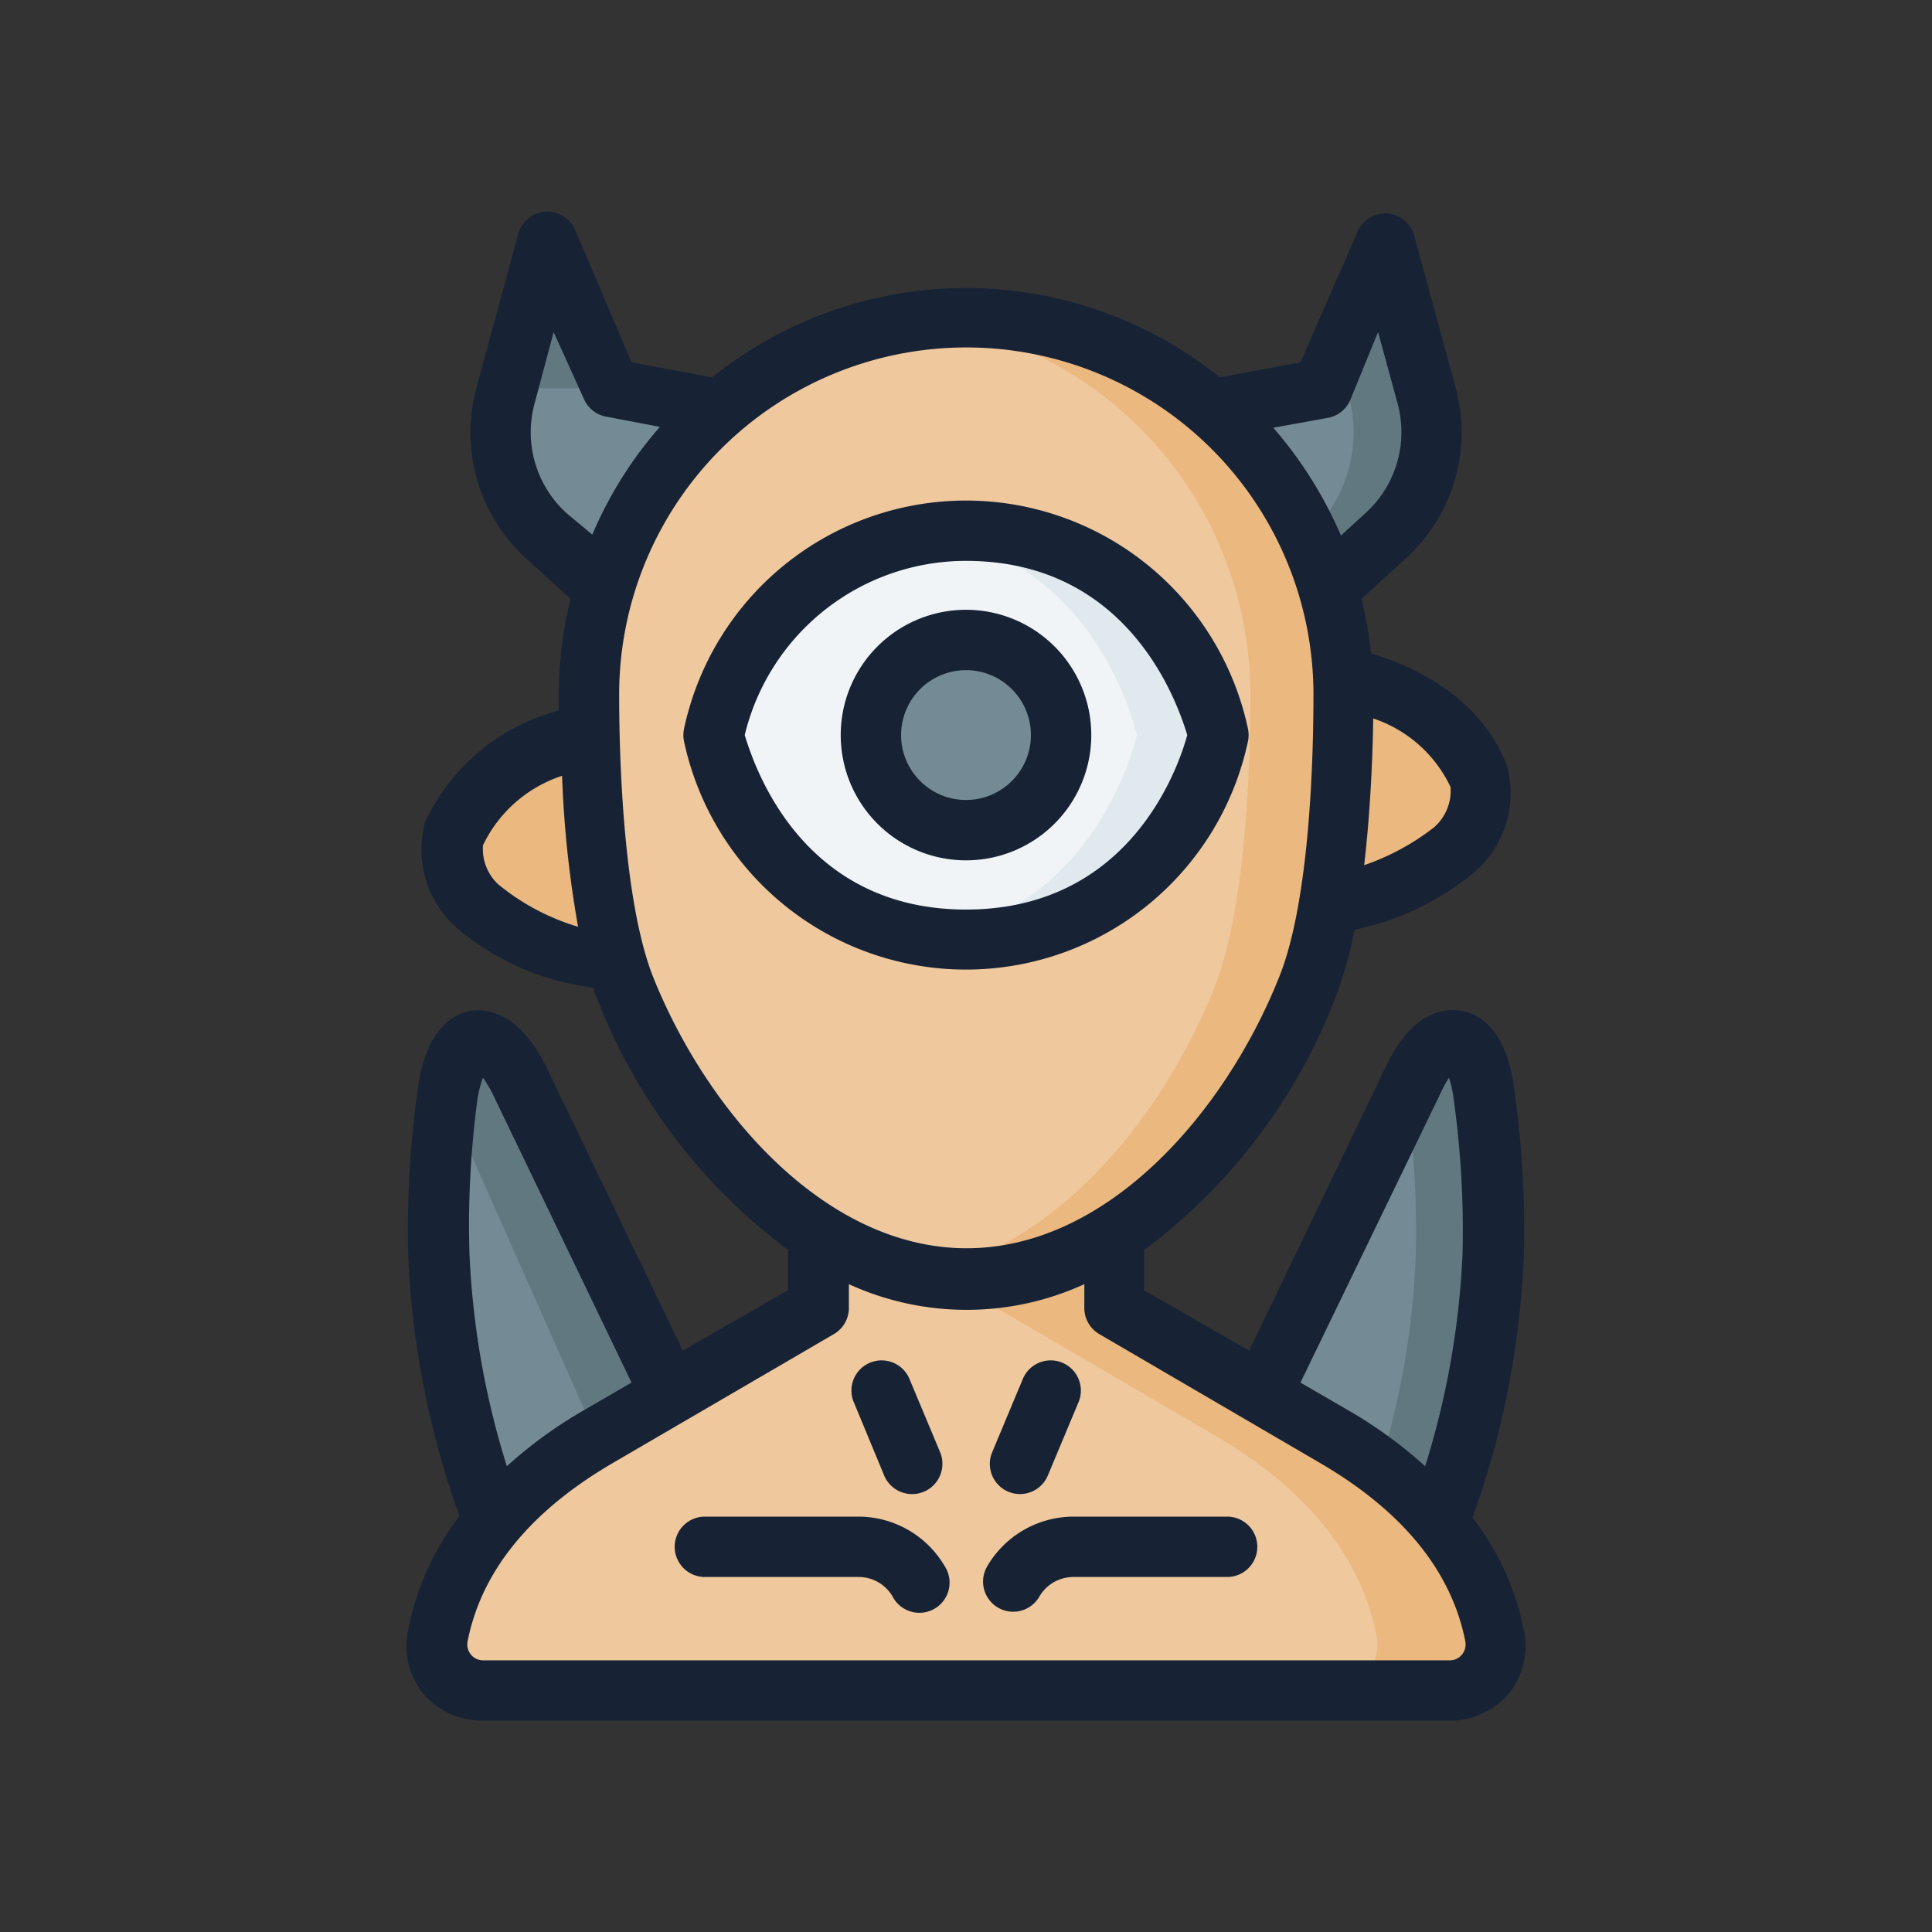 <svg viewBox="0 0 64 64" xmlns="http://www.w3.org/2000/svg">
  <rect x="0" y="0" width="64" height="64" fill="#333333" stroke="none"/>
  <defs>
    <style>
      .cls-1{fill:#ebb87f}.cls-2{fill:#748a95}.cls-3{fill:#617880}.cls-4{fill:#efc89d}.cls-7{fill:#172335}
    </style>
  </defs>
  <g id="Cyclops">
    <path class="cls-1" d="M19.52 24.31S16 25 15 27.6a2.49 2.49 0 0 0 .88 2.48 7 7 0 0 0 4.48 1.67l3.08-4Z" id="path145675-5"/>
    <path class="cls-1" d="M44.48 22.43s3.52.65 4.52 3.29a2.53 2.53 0 0 1-.88 2.48A7.41 7.41 0 0 1 44 29.88l-3.28-3.45Z" id="path145680-4"/>
    <path class="cls-2" d="m22.19 46.19-5-10.3c-.93-2-2.09-1.85-2.39.29a32.54 32.54 0 0 0-.32 5.34 28 28 0 0 0 1.78 8.76l4.89-.52Z" id="path116892-4-6"/>
    <path class="cls-2" d="m41.81 46.19 5-10.3c.93-2 2.09-1.85 2.39.29a32.54 32.54 0 0 1 .32 5.34 28 28 0 0 1-1.78 8.76l-4.89-.52Z" id="path72041-9-5-9"/>
    <path class="cls-3" d="M48.12 34.5c-.43 0-.91.47-1.35 1.38l-.18.38a31.81 31.81 0 0 1 .31 5.26A27 27 0 0 1 45.22 50l2.48.27a28.08 28.08 0 0 0 1.78-8.77 32.54 32.54 0 0 0-.32-5.34C49 35 48.6 34.48 48.12 34.5Z" id="path194443"/>
    <path class="cls-3" d="m22.19 46.2-5-10.32c-.44-.91-.92-1.37-1.35-1.38s-.88.54-1 1.68v.34l5.36 12.07Z" id="path194880"/>
    <path class="cls-4" d="M36.9 38.82v4.5l7.32 4.28c2.58 1.51 4.7 3.66 5.28 6.58A1.52 1.52 0 0 1 48 56H16a1.52 1.52 0 0 1-1.49-1.82c.58-2.92 2.7-5.07 5.28-6.58l7.32-4.28-.32-4.5Z" id="path123162-37"/>
    <path class="cls-1" d="M33 38.81v4.51l7.33 4.28c2.57 1.51 4.69 3.66 5.27 6.58A1.52 1.52 0 0 1 44.11 56H48a1.52 1.52 0 0 0 1.49-1.82c-.58-2.92-2.7-5.07-5.28-6.58l-7.31-4.28v-4.51Z" id="path188078"/>
    <path class="cls-2" d="m23.85 13.54-3.63-.68L18.13 8l-1.38 5.11a4.63 4.63 0 0 0 1.34 4.64L20 19.5l3.92-3Z" id="path71180-5"/>
    <path class="cls-2" d="m40.15 13.54 3.63-.68L45.87 8l1.38 5.11a4.62 4.62 0 0 1-1.35 4.64L44 19.5l-3.92-3Z" id="path71610-0"/>
    <path class="cls-3" d="m45.87 8-1.58 3.68.39 1.43a4.65 4.65 0 0 1-1.35 4.64l-.75.68L44 19.5l1.91-1.75a4.61 4.61 0 0 0 1.35-4.64Z" id="path194441"/>
    <path class="cls-3" d="M20.21 12.86 18.13 8l-1 3.68.51 1.18Z" id="path192031"/>
    <path class="cls-4" d="M43.29 32.72c-2 5.13-6.33 9.67-11.29 9.67s-9.25-4.54-11.29-9.67c-1-2.52-1.2-7-1.2-9.71a12.49 12.49 0 0 1 25 0c-.02 2.73-.21 7.19-1.22 9.71Z" id="path25222-7-2-261"/>
    <path d="M40.36 24.35s-1.48 6.78-8.36 6.78-8.36-6.78-8.36-6.78 1.48-6.77 8.36-6.77 8.36 6.77 8.36 6.77Z" id="path68751-4" style="fill:#f0f4f7"/>
    <path class="cls-2" d="M35.15 24.35A3.15 3.15 0 1 1 32 21.2a3.15 3.15 0 0 1 3.15 3.15Z" id="path68646-8-9-4"/>
    <path class="cls-1" d="M32 10.52a11.27 11.27 0 0 0-1.54.1A12.48 12.48 0 0 1 41.42 23c0 2.73-.19 7.19-1.19 9.71-1.83 4.59-5.46 8.71-9.77 9.52a8 8 0 0 0 1.54.15c5 0 9.25-4.54 11.29-9.67 1-2.52 1.2-7 1.2-9.71A12.49 12.49 0 0 0 32 10.52Z" id="path187001"/>
    <path d="M32 17.58a9.52 9.52 0 0 0-1.34.09c5.74.81 7 6.68 7 6.68s-1.28 5.88-7 6.69a11.3 11.3 0 0 0 1.34.09c6.88 0 8.36-6.78 8.36-6.78s-1.48-6.77-8.36-6.77Z" id="path198061" style="fill:#e0e9ee"/>
    <path class="cls-7" d="M41.34 24.56a1 1 0 0 0 0-.42 9.55 9.55 0 0 0-18.68 0 1 1 0 0 0 0 .42 9.55 9.55 0 0 0 18.68 0Zm-16.67-.21A7.54 7.54 0 0 1 32 18.58c5.4 0 7 4.69 7.33 5.77-.3 1.09-1.9 5.78-7.33 5.78s-7-4.7-7.33-5.78Z"/>
    <path class="cls-7" d="M14 56.08a2.56 2.56 0 0 0 2 .92h32a2.56 2.56 0 0 0 2-.92 2.51 2.51 0 0 0 .48-2.08 9 9 0 0 0-1.7-3.73 28.94 28.94 0 0 0 1.7-8.71 33.25 33.25 0 0 0-.33-5.56c-.28-2-1.23-2.44-1.77-2.52s-1.61 0-2.51 1.93l-4.49 9.33-3.48-2v-1.33a18.84 18.84 0 0 0 6.32-8.32 13.25 13.25 0 0 0 .65-2.29 9.14 9.14 0 0 0 3.84-1.8 3.47 3.47 0 0 0 1.21-3.64C49 23 46.66 22 45.42 21.65a13.42 13.42 0 0 0-.32-1.81l1.48-1.35a5.64 5.64 0 0 0 1.64-5.65l-1.39-5.1A1 1 0 0 0 45 7.61L43.08 12l-2.67.5a13.43 13.43 0 0 0-16.82 0l-2.67-.5-1.87-4.39a1 1 0 0 0-1.88.13l-1.39 5.11a5.63 5.63 0 0 0 1.64 5.64l1.48 1.35a13.29 13.29 0 0 0-.39 3.16v.54a6.77 6.77 0 0 0-4.43 3.69 3.47 3.47 0 0 0 1.21 3.64 8.64 8.64 0 0 0 4.37 1.85c0 .12.07.25.12.36a18.84 18.84 0 0 0 6.32 8.32v1.34l-3.48 2-4.49-9.33c-.9-1.88-2-2-2.51-1.93S14.13 34 13.85 36a33.25 33.25 0 0 0-.33 5.51 28.94 28.94 0 0 0 1.7 8.71 9 9 0 0 0-1.7 3.78 2.51 2.51 0 0 0 .48 2.08Zm33.67-19.76a4.7 4.7 0 0 1 .33-.62 3.75 3.75 0 0 1 .14.61 31.49 31.49 0 0 1 .31 5.18 27.48 27.48 0 0 1-1.24 7.08 14.75 14.75 0 0 0-2.51-1.83l-1.62-.94Zm.38-10.25a1.6 1.6 0 0 1-.55 1.34 8 8 0 0 1-2.31 1.25c.2-1.73.28-3.49.3-4.86a4.35 4.35 0 0 1 2.56 2.27ZM44 13.84a1 1 0 0 0 .73-.59l.92-2.25.64 2.34A3.62 3.62 0 0 1 45.23 17l-.81.74a13.61 13.61 0 0 0-2.24-3.57ZM18.77 17a3.62 3.62 0 0 1-1.06-3.64l.63-2.36 1 2.21a1 1 0 0 0 .73.59l1.79.34a13.35 13.35 0 0 0-2.24 3.57ZM16.5 29.29A1.6 1.6 0 0 1 16 28a4.43 4.43 0 0 1 2.62-2.3 35.39 35.39 0 0 0 .53 5 7.53 7.53 0 0 1-2.65-1.41Zm5.13 3.06c-1-2.55-1.12-7.38-1.12-9.34a11.49 11.49 0 0 1 23 0c0 2-.11 6.79-1.13 9.34-1.79 4.5-5.69 9-10.36 9s-8.59-4.5-10.39-9Zm6 11.84a1 1 0 0 0 .49-.87v-.78a9.37 9.37 0 0 0 7.8 0v.78a1 1 0 0 0 .49.87l7.33 4.28c2.72 1.59 4.34 3.57 4.8 5.9a.53.53 0 0 1-.11.44.52.52 0 0 1-.43.19H16a.52.52 0 0 1-.4-.19.53.53 0 0 1-.11-.44c.46-2.33 2.08-4.31 4.8-5.9Zm-11.8-7.87a3.66 3.66 0 0 1 .17-.62 4.7 4.7 0 0 1 .36.62l4.56 9.48-1.62.94a14.75 14.75 0 0 0-2.51 1.83 27.48 27.48 0 0 1-1.24-7.08 31.31 31.31 0 0 1 .28-5.17Z"/>
    <path class="cls-7" d="M23.35 52.24h5.1a1.3 1.3 0 0 1 1.12.65 1 1 0 1 0 1.73-1 3.32 3.32 0 0 0-2.85-1.65h-5.1a1 1 0 0 0 0 2ZM33.07 53.26a1 1 0 0 0 1.36-.37 1.3 1.3 0 0 1 1.12-.65h5.1a1 1 0 0 0 0-2h-5.1a3.32 3.32 0 0 0-2.85 1.65 1 1 0 0 0 .37 1.37ZM29.29 48.88a1 1 0 0 0 1.85-.78l-1-2.39a1 1 0 1 0-1.84.78ZM33.39 49.41a1 1 0 0 0 1.32-.53l1-2.39a1 1 0 1 0-1.84-.78l-1 2.39a1 1 0 0 0 .52 1.31ZM36.15 24.35A4.15 4.15 0 1 0 32 28.5a4.15 4.15 0 0 0 4.15-4.15Zm-6.3 0A2.15 2.15 0 1 1 32 26.5a2.15 2.15 0 0 1-2.15-2.15Z"/>
  </g>
</svg>